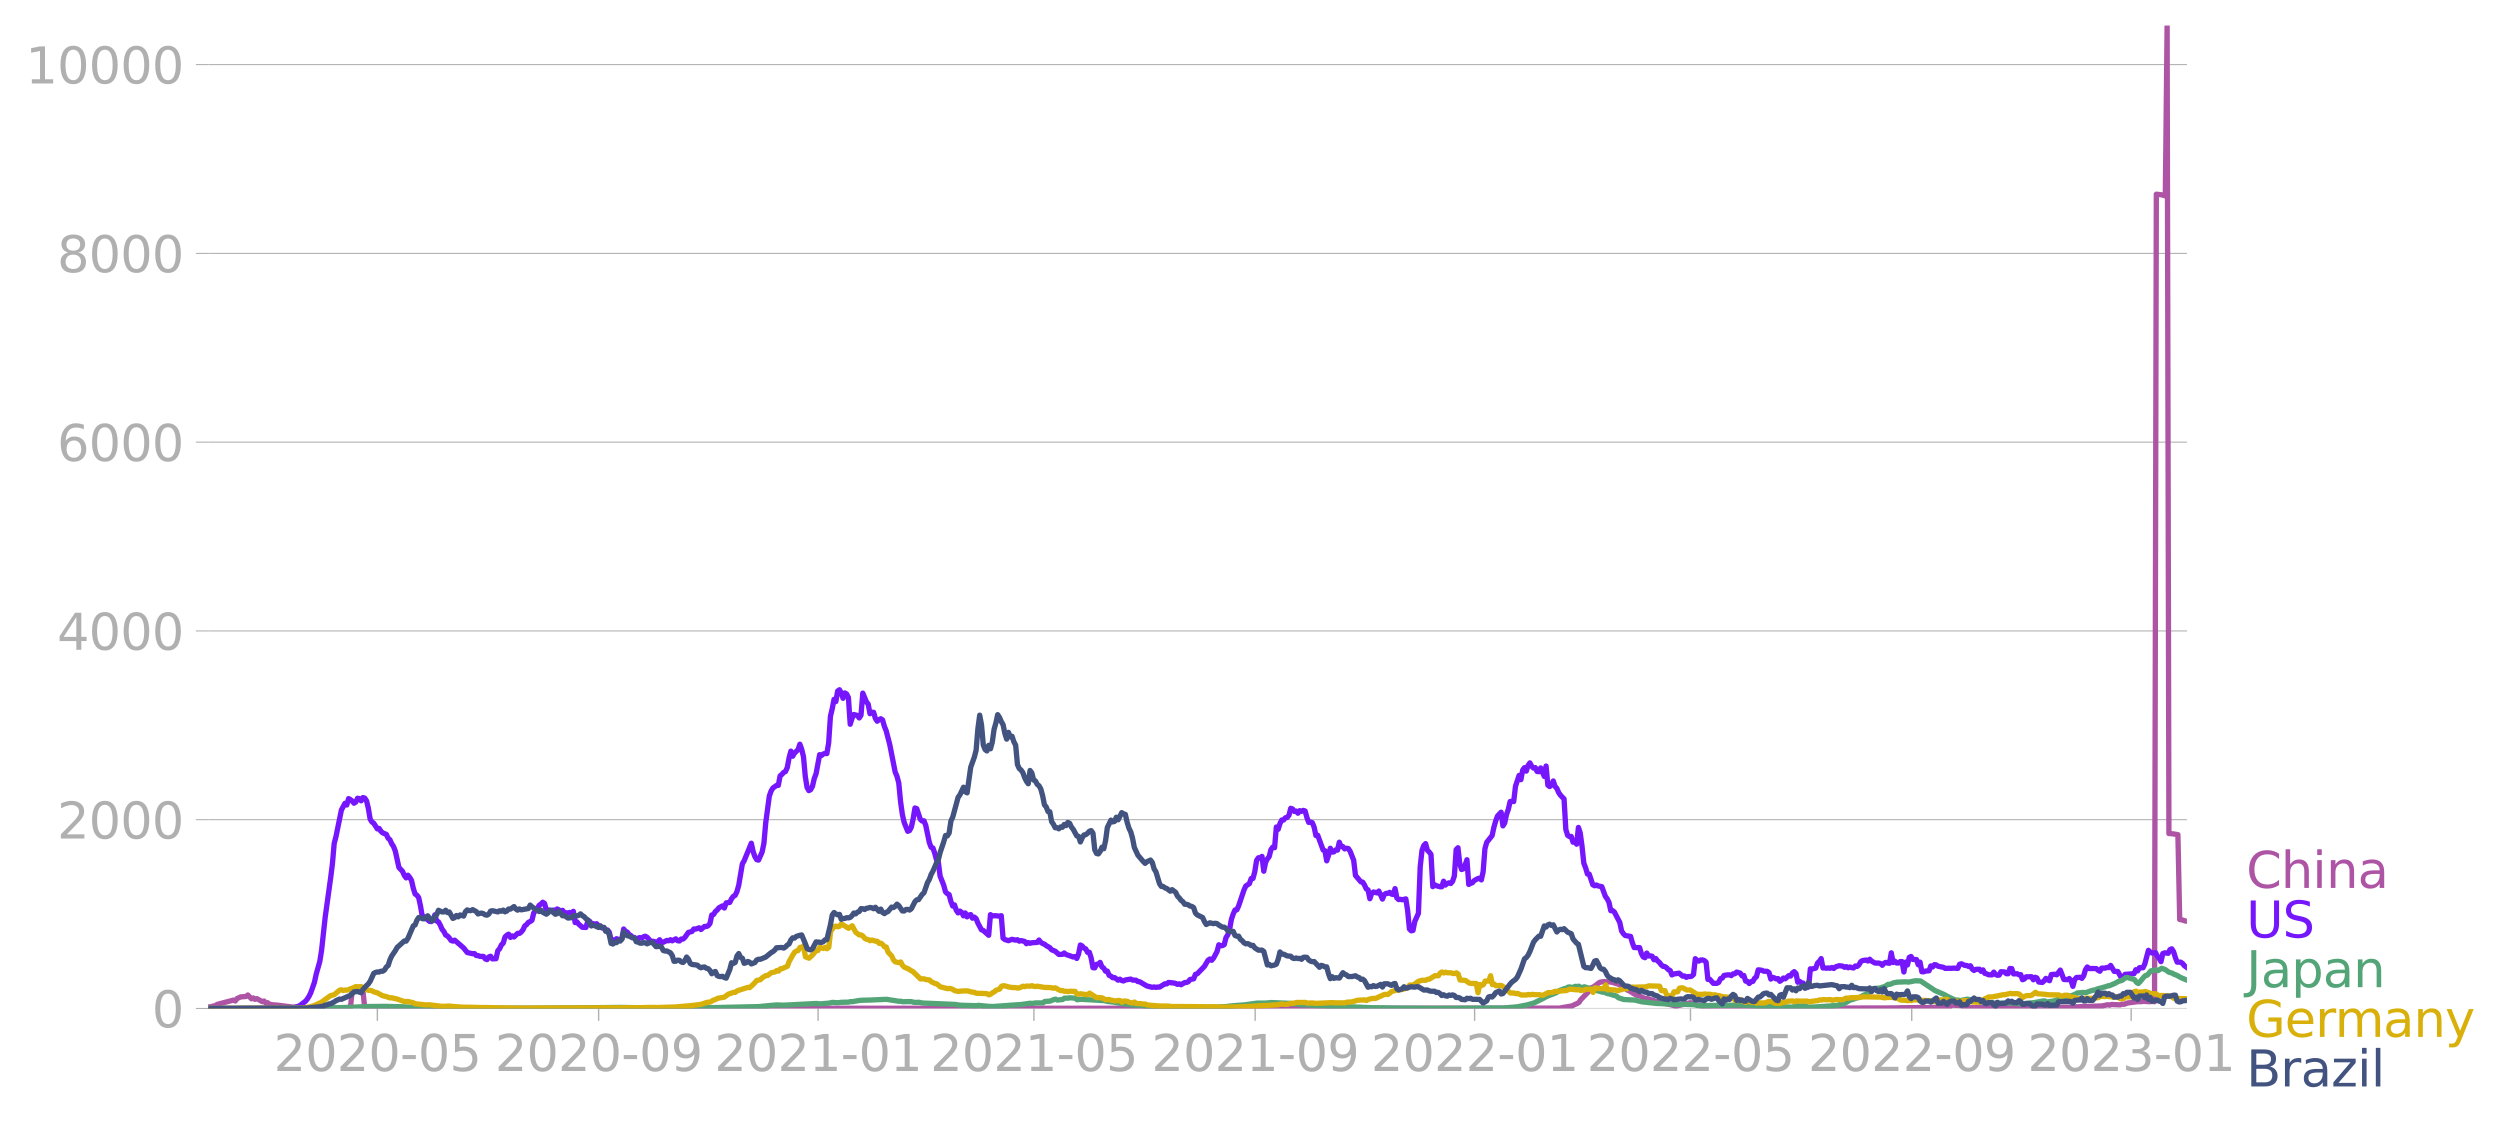 <svg xmlns="http://www.w3.org/2000/svg" xmlns:xlink="http://www.w3.org/1999/xlink" width="940.033" height="422.014" viewBox="0 0 705.025 316.511"><defs><style>*{stroke-linejoin:round;stroke-linecap:butt}</style></defs><g id="figure_1"><path id="patch_1" d="M0 316.51h705.025V0H0v316.51z" style="fill:none"/><g id="axes_1"><path id="patch_2" d="M58.737 284.4h558V7.2h-558v277.2z" style="fill:none"/><g id="matplotlib.axis_1"><g id="xtick_1"><g id="line2d_1"><defs><path id="m17969aa9a2" d="M0 0v3.5" style="stroke:#b0b0b0;stroke-width:.4"/></defs><use xlink:href="#m17969aa9a2" x="106.421" y="284.4" style="fill:#b0b0b0;stroke:#b0b0b0;stroke-width:.4"/></g><g id="text_1" style="fill:#b0b0b0" transform="matrix(.14 0 0 -.14 77.173 302.038)"><defs><path id="DejaVuSans-32" d="M1228 531h2203V0H469v531q359 372 979 998 621 627 780 809 303 340 423 576 121 236 121 464 0 372-261 606-261 235-680 235-297 0-627-103-329-103-704-313v638q381 153 712 231 332 78 607 78 725 0 1156-363 431-362 431-968 0-288-108-546-107-257-392-607-78-91-497-524-418-433-1181-1211z" transform="scale(.016)"/><path id="DejaVuSans-30" d="M2034 4250q-487 0-733-480-245-479-245-1442 0-959 245-1439 246-480 733-480 491 0 736 480 246 480 246 1439 0 963-246 1442-245 480-736 480zm0 500q785 0 1199-621 414-620 414-1801 0-1178-414-1799Q2819-91 2034-91q-784 0-1198 620-414 621-414 1799 0 1181 414 1801 414 621 1198 621z" transform="scale(.016)"/><path id="DejaVuSans-2d" d="M313 2009h1684v-512H313v512z" transform="scale(.016)"/><path id="DejaVuSans-35" d="M691 4666h2478v-532H1269V2991q137 47 274 70 138 23 276 23 781 0 1237-428 457-428 457-1159 0-753-469-1171Q2575-91 1722-91q-294 0-599 50Q819 9 494 109v635q281-153 581-228t634-75q541 0 856 284 316 284 316 772 0 487-316 771-315 285-856 285-253 0-505-56-251-56-513-175v2344z" transform="scale(.016)"/></defs><use xlink:href="#DejaVuSans-32"/><use xlink:href="#DejaVuSans-30" x="63.623"/><use xlink:href="#DejaVuSans-32" x="127.246"/><use xlink:href="#DejaVuSans-30" x="190.869"/><use xlink:href="#DejaVuSans-2d" x="254.492"/><use xlink:href="#DejaVuSans-30" x="290.576"/><use xlink:href="#DejaVuSans-35" x="354.199"/></g></g><g id="xtick_2"><use xlink:href="#m17969aa9a2" id="line2d_2" x="168.816" y="284.4" style="fill:#b0b0b0;stroke:#b0b0b0;stroke-width:.4"/><g id="text_2" style="fill:#b0b0b0" transform="matrix(.14 0 0 -.14 139.568 302.038)"><defs><path id="DejaVuSans-39" d="M703 97v575q238-113 481-172 244-59 479-59 625 0 954 420 330 420 377 1277-181-269-460-413-278-144-615-144-700 0-1108 423-408 424-408 1159 0 718 425 1152 425 435 1131 435 810 0 1236-621 427-620 427-1801 0-1103-524-1761Q2575-91 1691-91q-238 0-482 47Q966 3 703 97zm1256 1978q425 0 673 290 249 291 249 798 0 503-249 795-248 292-673 292t-673-292q-248-292-248-795 0-507 248-798 248-290 673-290z" transform="scale(.016)"/></defs><use xlink:href="#DejaVuSans-32"/><use xlink:href="#DejaVuSans-30" x="63.623"/><use xlink:href="#DejaVuSans-32" x="127.246"/><use xlink:href="#DejaVuSans-30" x="190.869"/><use xlink:href="#DejaVuSans-2d" x="254.492"/><use xlink:href="#DejaVuSans-30" x="290.576"/><use xlink:href="#DejaVuSans-39" x="354.199"/></g></g><g id="xtick_3"><use xlink:href="#m17969aa9a2" id="line2d_3" x="230.703" y="284.4" style="fill:#b0b0b0;stroke:#b0b0b0;stroke-width:.4"/><g id="text_3" style="fill:#b0b0b0" transform="matrix(.14 0 0 -.14 201.455 302.038)"><defs><path id="DejaVuSans-31" d="M794 531h1031v3560L703 3866v575l1116 225h631V531h1031V0H794v531z" transform="scale(.016)"/></defs><use xlink:href="#DejaVuSans-32"/><use xlink:href="#DejaVuSans-30" x="63.623"/><use xlink:href="#DejaVuSans-32" x="127.246"/><use xlink:href="#DejaVuSans-31" x="190.869"/><use xlink:href="#DejaVuSans-2d" x="254.492"/><use xlink:href="#DejaVuSans-30" x="290.576"/><use xlink:href="#DejaVuSans-31" x="354.199"/></g></g><g id="xtick_4"><use xlink:href="#m17969aa9a2" id="line2d_4" x="291.576" y="284.4" style="fill:#b0b0b0;stroke:#b0b0b0;stroke-width:.4"/><g id="text_4" style="fill:#b0b0b0" transform="matrix(.14 0 0 -.14 262.328 302.038)"><use xlink:href="#DejaVuSans-32"/><use xlink:href="#DejaVuSans-30" x="63.623"/><use xlink:href="#DejaVuSans-32" x="127.246"/><use xlink:href="#DejaVuSans-31" x="190.869"/><use xlink:href="#DejaVuSans-2d" x="254.492"/><use xlink:href="#DejaVuSans-30" x="290.576"/><use xlink:href="#DejaVuSans-35" x="354.199"/></g></g><g id="xtick_5"><use xlink:href="#m17969aa9a2" id="line2d_5" x="353.97" y="284.4" style="fill:#b0b0b0;stroke:#b0b0b0;stroke-width:.4"/><g id="text_5" style="fill:#b0b0b0" transform="matrix(.14 0 0 -.14 324.722 302.038)"><use xlink:href="#DejaVuSans-32"/><use xlink:href="#DejaVuSans-30" x="63.623"/><use xlink:href="#DejaVuSans-32" x="127.246"/><use xlink:href="#DejaVuSans-31" x="190.869"/><use xlink:href="#DejaVuSans-2d" x="254.492"/><use xlink:href="#DejaVuSans-30" x="290.576"/><use xlink:href="#DejaVuSans-39" x="354.199"/></g></g><g id="xtick_6"><use xlink:href="#m17969aa9a2" id="line2d_6" x="415.858" y="284.4" style="fill:#b0b0b0;stroke:#b0b0b0;stroke-width:.4"/><g id="text_6" style="fill:#b0b0b0" transform="matrix(.14 0 0 -.14 386.61 302.038)"><use xlink:href="#DejaVuSans-32"/><use xlink:href="#DejaVuSans-30" x="63.623"/><use xlink:href="#DejaVuSans-32" x="127.246"/><use xlink:href="#DejaVuSans-32" x="190.869"/><use xlink:href="#DejaVuSans-2d" x="254.492"/><use xlink:href="#DejaVuSans-30" x="290.576"/><use xlink:href="#DejaVuSans-31" x="354.199"/></g></g><g id="xtick_7"><use xlink:href="#m17969aa9a2" id="line2d_7" x="476.73" y="284.4" style="fill:#b0b0b0;stroke:#b0b0b0;stroke-width:.4"/><g id="text_7" style="fill:#b0b0b0" transform="matrix(.14 0 0 -.14 447.482 302.038)"><use xlink:href="#DejaVuSans-32"/><use xlink:href="#DejaVuSans-30" x="63.623"/><use xlink:href="#DejaVuSans-32" x="127.246"/><use xlink:href="#DejaVuSans-32" x="190.869"/><use xlink:href="#DejaVuSans-2d" x="254.492"/><use xlink:href="#DejaVuSans-30" x="290.576"/><use xlink:href="#DejaVuSans-35" x="354.199"/></g></g><g id="xtick_8"><use xlink:href="#m17969aa9a2" id="line2d_8" x="539.125" y="284.4" style="fill:#b0b0b0;stroke:#b0b0b0;stroke-width:.4"/><g id="text_8" style="fill:#b0b0b0" transform="matrix(.14 0 0 -.14 509.877 302.038)"><use xlink:href="#DejaVuSans-32"/><use xlink:href="#DejaVuSans-30" x="63.623"/><use xlink:href="#DejaVuSans-32" x="127.246"/><use xlink:href="#DejaVuSans-32" x="190.869"/><use xlink:href="#DejaVuSans-2d" x="254.492"/><use xlink:href="#DejaVuSans-30" x="290.576"/><use xlink:href="#DejaVuSans-39" x="354.199"/></g></g><g id="xtick_9"><use xlink:href="#m17969aa9a2" id="line2d_9" x="601.012" y="284.4" style="fill:#b0b0b0;stroke:#b0b0b0;stroke-width:.4"/><g id="text_9" style="fill:#b0b0b0" transform="matrix(.14 0 0 -.14 571.764 302.038)"><defs><path id="DejaVuSans-33" d="M2597 2516q453-97 707-404 255-306 255-756 0-690-475-1069Q2609-91 1734-91q-293 0-604 58T488 141v609q262-153 574-231 313-78 654-78 593 0 904 234t311 681q0 413-289 645-289 233-804 233h-544v519h569q465 0 712 186t247 536q0 359-255 551-254 193-729 193-260 0-557-57-297-56-653-174v562q360 100 674 150t592 50q719 0 1137-327 419-326 419-882 0-388-222-655t-631-370z" transform="scale(.016)"/></defs><use xlink:href="#DejaVuSans-32"/><use xlink:href="#DejaVuSans-30" x="63.623"/><use xlink:href="#DejaVuSans-32" x="127.246"/><use xlink:href="#DejaVuSans-33" x="190.869"/><use xlink:href="#DejaVuSans-2d" x="254.492"/><use xlink:href="#DejaVuSans-30" x="290.576"/><use xlink:href="#DejaVuSans-31" x="354.199"/></g></g></g><g id="matplotlib.axis_2"><g id="ytick_1"><path id="line2d_10" d="M58.737 284.4h558" clip-path="url(#p34d5b16970)" style="fill:none;stroke:#b0b0b0;stroke-width:.3;stroke-linecap:square"/><g id="line2d_11"><defs><path id="m441f6a84b5" d="M0 0h-3.5" style="stroke:#b0b0b0;stroke-width:.3"/></defs><use xlink:href="#m441f6a84b5" x="58.737" y="284.4" style="fill:#b0b0b0;stroke:#b0b0b0;stroke-width:.3"/></g><use xlink:href="#DejaVuSans-30" id="text_10" style="fill:#b0b0b0" transform="matrix(.14 0 0 -.14 42.83 289.719)"/></g><g id="ytick_2"><path id="line2d_12" d="M58.737 231.163h558" clip-path="url(#p34d5b16970)" style="fill:none;stroke:#b0b0b0;stroke-width:.3;stroke-linecap:square"/><use xlink:href="#m441f6a84b5" id="line2d_13" x="58.737" y="231.163" style="fill:#b0b0b0;stroke:#b0b0b0;stroke-width:.3"/><g id="text_11" style="fill:#b0b0b0" transform="matrix(.14 0 0 -.14 16.108 236.482)"><use xlink:href="#DejaVuSans-32"/><use xlink:href="#DejaVuSans-30" x="63.623"/><use xlink:href="#DejaVuSans-30" x="127.246"/><use xlink:href="#DejaVuSans-30" x="190.869"/></g></g><g id="ytick_3"><path id="line2d_14" d="M58.737 177.926h558" clip-path="url(#p34d5b16970)" style="fill:none;stroke:#b0b0b0;stroke-width:.3;stroke-linecap:square"/><use xlink:href="#m441f6a84b5" id="line2d_15" x="58.737" y="177.926" style="fill:#b0b0b0;stroke:#b0b0b0;stroke-width:.3"/><g id="text_12" style="fill:#b0b0b0" transform="matrix(.14 0 0 -.14 16.108 183.245)"><defs><path id="DejaVuSans-34" d="M2419 4116 825 1625h1594v2491zm-166 550h794V1625h666v-525h-666V0h-628v1100H313v609l1940 2957z" transform="scale(.016)"/></defs><use xlink:href="#DejaVuSans-34"/><use xlink:href="#DejaVuSans-30" x="63.623"/><use xlink:href="#DejaVuSans-30" x="127.246"/><use xlink:href="#DejaVuSans-30" x="190.869"/></g></g><g id="ytick_4"><path id="line2d_16" d="M58.737 124.69h558" clip-path="url(#p34d5b16970)" style="fill:none;stroke:#b0b0b0;stroke-width:.3;stroke-linecap:square"/><use xlink:href="#m441f6a84b5" id="line2d_17" x="58.737" y="124.69" style="fill:#b0b0b0;stroke:#b0b0b0;stroke-width:.3"/><g id="text_13" style="fill:#b0b0b0" transform="matrix(.14 0 0 -.14 16.108 130.009)"><defs><path id="DejaVuSans-36" d="M2113 2584q-425 0-674-291-248-290-248-796 0-503 248-796 249-292 674-292t673 292q248 293 248 796 0 506-248 796-248 291-673 291zm1253 1979v-575q-238 112-480 171-242 60-480 60-625 0-955-422-329-422-376-1275 184 272 462 417 279 145 613 145 703 0 1111-427 408-426 408-1160 0-719-425-1154Q2819-91 2113-91q-810 0-1238 620-428 621-428 1799 0 1106 525 1764t1409 658q238 0 480-47t505-140z" transform="scale(.016)"/></defs><use xlink:href="#DejaVuSans-36"/><use xlink:href="#DejaVuSans-30" x="63.623"/><use xlink:href="#DejaVuSans-30" x="127.246"/><use xlink:href="#DejaVuSans-30" x="190.869"/></g></g><g id="ytick_5"><path id="line2d_18" d="M58.737 71.453h558" clip-path="url(#p34d5b16970)" style="fill:none;stroke:#b0b0b0;stroke-width:.3;stroke-linecap:square"/><use xlink:href="#m441f6a84b5" id="line2d_19" x="58.737" y="71.453" style="fill:#b0b0b0;stroke:#b0b0b0;stroke-width:.3"/><g id="text_14" style="fill:#b0b0b0" transform="matrix(.14 0 0 -.14 16.108 76.772)"><defs><path id="DejaVuSans-38" d="M2034 2216q-450 0-708-241-257-241-257-662 0-422 257-663 258-241 708-241t709 242q260 243 260 662 0 421-258 662-257 241-711 241zm-631 268q-406 100-633 378-226 279-226 679 0 559 398 884 399 325 1092 325 697 0 1094-325t397-884q0-400-227-679-226-278-629-378 456-106 710-416 255-309 255-755 0-679-414-1042Q2806-91 2034-91q-771 0-1186 362-414 363-414 1042 0 446 256 755 257 310 713 416zm-231 997q0-362 226-565 227-203 636-203 407 0 636 203 230 203 230 565 0 363-230 566-229 203-636 203-409 0-636-203-226-203-226-566z" transform="scale(.016)"/></defs><use xlink:href="#DejaVuSans-38"/><use xlink:href="#DejaVuSans-30" x="63.623"/><use xlink:href="#DejaVuSans-30" x="127.246"/><use xlink:href="#DejaVuSans-30" x="190.869"/></g></g><g id="ytick_6"><path id="line2d_20" d="M58.737 18.216h558" clip-path="url(#p34d5b16970)" style="fill:none;stroke:#b0b0b0;stroke-width:.3;stroke-linecap:square"/><use xlink:href="#m441f6a84b5" id="line2d_21" x="58.737" y="18.216" style="fill:#b0b0b0;stroke:#b0b0b0;stroke-width:.3"/><g id="text_15" style="fill:#b0b0b0" transform="matrix(.14 0 0 -.14 7.2 23.535)"><use xlink:href="#DejaVuSans-31"/><use xlink:href="#DejaVuSans-30" x="63.623"/><use xlink:href="#DejaVuSans-30" x="127.246"/><use xlink:href="#DejaVuSans-30" x="190.869"/><use xlink:href="#DejaVuSans-30" x="254.492"/></g></g></g><path id="line2d_22" d="m58.737 283.902.508.057 1.522-.384.507-.335 4.565-1.201.508.254.507-.692 1.014-.464 1.522-.125.507-.41 1.015 1.072.507-.24.508.384.507-.198 1.522.848.507-.167.507.6.508-.125.507.411 1.014.202 1.015.045 4.565.57 5.073.217 7.61.054 2.028.034 1.522.019.507-4.92 3.044.041.507 4.92 336.83-.06 3.55-.62 1.522-.704.507-.277.508-.799 2.029-2.068.507-.575.507-.745.507-.171 1.015-.745.507-.407.508-.247 1.014-.137 2.03.14 2.028.601 1.522.898 1.015.783.507.205 1.014.624 1.015.586 1.015.243 1.014.544 1.522.304 1.522.51 1.014.289 1.015.235 1.522.316 2.536.639 1.522-.37 1.014-.235 1.522-.369 4.058 1.232 5.073.324 6.595.053 8.623.023 9.131-.03 3.551-.035 2.537-.023 9.13-.034 9.131-.02 1.522-.056 6.595-.053 7.101-.11.508-.567 2.029.076 1.014.026.508.597 15.218.016 4.058-.073 1.522.02 2.029.045.507.232h3.044l.507-.3 12.175-.434 1.522-.335.507.13.507-.187 1.015.038 1.521.065.508-.228.507.084 1.014-.384 3.044-.4.507.042 1.015-.11 1.522.11 1.014-.099.508.1.507-227.729 1.522.175 1.014.3.508-48.038.507 227.865 1.014.064 1.522.255.507 23.919.508.068 1.014.327.507.103h0" clip-path="url(#p34d5b16970)" style="fill:none;stroke:#ae54a5;stroke-width:1.5;stroke-linecap:square"/><path id="line2d_23" d="m58.737 284.4 21.813-.084 2.537-.201 1.014-.327.507-.236 1.522-1.179.508-.608.507-.784.507-1.038 1.015-2.893.507-2.32 1.014-3.601.508-3.18 1.014-9.304 1.522-10.952.507-4.015.508-5.807.507-1.958 1.522-7.472 1.014-1.898.507.475.508-1.794.507.262.507.418.508.609.507-.32.507-1.08.507.114.508.605.507-.909.507.152.507.776.508 2.103.507 3.038.507.825.508.346 1.014 1.597.507-.129.508.81.507.441 1.014.422.508 1.092.507.414.507 1.149.508.76.507 1.308 1.014 4.617 1.015 1.076.507 1.148.507.7.508-.746.507.613.507.855.508 2.229.507 1.597.507.342.507.688.508 2.365.507 2.94.507.068 1.522 1.308.507.057.508-.635.507-1.235.507 1.722.507.255.508.909.507 1.171.507.612.508 1.008.507.266.507.54.507.723.508.182.507-.262 2.536 2.198 1.015 1.281 1.522.35.507-.053.507.551h.507l.508.243 1.014.012.507.692.508.201.507-.752.507-.183.508.73 1.014-.05.507-2.262.508-.536.507-1.099.507-.475.507-1.742.508-.498.507-.297.507.91.508-.42.507.297 1.014-1.007.508.004.507-.384.507-.636.508-1.102.507-.365.507-.635.507-.225.508-.376.507-2.095 1.014-1.194.508-.932.507-.316.507-.536.507.33.508 1.952.507-.126.507.072.508.38.507-.391.507.068.507-.384.508.255.507.65.507-.52.508.657 1.014.08.507-.13.508.248.507-.57.507 3.16.507-.198.508.65 1.014.875 1.015.057.507-1.68.507-.104.508.715.507-.004.507.149.507-.118.508.593 1.014.586.507-.088.508.654.507.016.507.616.508 2.235.507-.102.507.44.507-.73 1.015.377.507-.384.507-2.726.508.639.507.224.507.703.508.27.507.506.507.053.507.643.508-.452.507-.18.507.164.507-.365.508-.175.507.278 1.015 1.103 1.014.099.507.342.508-.304.507-.521.507.718h.507l1.015-.52.507.09.508-.3.507.308 1.014-.547.508.51.507.08.507-.537.507.011.508-.445 1.014-1.44 1.015-.27.507-.697.507.03 1.015-.364.507.479 1.015-.875.507.03.507-.216.508-.647.507-2.38.507-.152.507-.833.508-.43.507-.62 1.014-.543.508.604.507-1.445 1.015-.125.507-1.038.507-.688.507-.27.508-1.065.507-1.795 1.014-6.012.508-.878 2.029-4.951.507 2.342.507 1.449.508.836.507.126 1.014-2.274.508-2.46.507-5.742 1.015-7.575.507-1.43.507-.848 1.015-.715.507-.023.507-2.684.507-.419.508-.566.507-.244.507-1.129.508-2.715.507-1.901.507 1.437.507-.878 1.015-.985.507-1.525.507 1.41.508 2.1.507 5.536.507 3.141.508.894.507-.281.507-.913.507-2.202.508-1.354 1.014-5.392.507.251.508-.445.507-.136.507.03.508-2.962.507-7.56.507-2.14.507-2.628.508.623.507-2.947.507-.384.508.84.507 1.56.507-1.506.507.293.508 1.022.507 7.51.507-1.646.507-1.099 1.015.27.507.704.507-.765.508-6.228 1.014 2.437.508.67.507 2.684.507-.4.507.012.508 1.734.507.776.507-.43.508-.258.507.346.507 1.79.507 1.256 1.015 3.897 1.522 7.727.507 1.179.507 1.913.507 5.24.508 3.627.507 2.263 1.015 2.502.507-.224.507-.97.507-2.316.508-3.065.507.19 1.014 3.016.508.464.507-.065.507 1.278 1.015 4.867.507 1.346.507.18.508 1.47.507 1.89.507.62.507 3.951 1.015 2.552.507 1.897.508.491.507.274.507 1.935.507 1.3.508-.33.507 1.517.507.742.507-.514.508.37.507.958.507-.795.508 1.091.507-.494.507-.133.507 1.007.508-.311.507.41.507 1.274 1.015 1.901.507.183 1.522 1.365.507-5.818.507.342 1.015-.038 1.014.118.508-.13.507 6.329.507.395 1.015.32 1.014-.38 1.015.235.507-.126.507.4.508-.152 1.014.228.508.646.507-.323.507.213.507-.152 1.015-.065.507-.03.508-.67.507.64.507.334.507.179.508.414 1.014.567.507.616 1.015.391 1.014.913 1.015-.019.507-.38.508.426 1.014.327 1.015.376.507-.133.507.536.507-1.258.508-2.53.507.27.507.61.508.22.507.97.507-.016.507 1.597.508 2.742.507.05.507-.982.507-.08.508-.475.507 1.274.507.342.508.864.507-.035.507 1.206.507.217.508.46.507-.057 1.014.741.508-.278.507.377.507.122.508-.282 1.521-.247.508.27 1.014.05.507.384.508.049 1.522.901.507.29 1.522.38.507-.107.507.122.507-.1.508.027 1.522-.927.507.011.507-.4 1.522.16.507.126.508.255.507-.152.507.262 1.015-.62.507-.03.507-.194.507-.643 1.015-.182.507-1.267.507-.156 2.03-2.095 1.014-1.722.507-.354.508.361.507-.566 1.014-1.879.508-1.92.507.262.507-.034.508-.278.507-1.996.507-.791.507-1.506.508-2.848.507-1.49.507-1.141.507-.03.508-1.096 1.522-4.521.507-1.114 1.014-.666.508-1.441.507-.03.507-1.894.507-3.187.508-.73.507-.027.507-.368.508 4.167.507-2.464.507-.992.507-.658.508-1.974.507-.7.507.156.507-5.829.508.65.507-1.631.507-.981.508-.008.507-.627.507-.103.507-.59.508-1.977.507.187.507.68.507-.09.508.596.507-.715.507.198.508-.274.507.179.507 1.856.507 1.353.508-.09.507.185.507 1.229.507 2.38.508-.076 1.522 4.16.507.198.507 2.848.507-1.525.508-2.008.507 1.069.507-.065.507-.543.508.053.507-2.221.507 1.236.508-.015.507.654.507-.183.507.08.508.757 1.014 2.544.507 4.297 1.522 1.795.508.083.507.799.507 1.11.507.278.508 2.49.507-1.486.507-.407 1.015.266.507-.525 1.015 2.255.507-1.247.507-.35.507.004.508-.293.507.483.507.122.508-1.655.507 2.601.507.476.507-.072.508.133 1.014-.248.507 3.233.508 5.24.507.52.507-.106.507-2.548 1.015-2.255.507-13.134.508-4.643.507-1.376.507-.514.507 1.871.508.49.507.685.507 9.077.507-.544.508.29 1.014.285.508.003.507-1.563.507 1.084.507-.422.508-.21.507.195.507-.605.507-1.525.508-7.426.507-.521.507 4.468.508 1.662.507-.19.507-1.126.507-1.437.508 6.958.507-.311.507-.16.507-.605 1.015-.559.507-.133.508.487.507-2.308.507-6.499.507-1.791 1.522-1.901.507-2.365.508-1.78.507-1.365 1.015-1.069.507 3.84.507-.813.507-2.407.508-1.407.507-2.22.507-.092.507.088.508-4.324 1.014-3.042.508 1.19.507-2.7.507-.68.507.965.508-1.59.507-.722.507.943.508.514.507-.126.507 1.08.507.069.508-1.061 1.014 2.388.507-2.917.508 5.396.507.388.507-.434.507-1.14.508 1.517.507.57.507 1.164.508.76 1.014 1.042.507 8.64.508 1.624.507.353.507-.034.507 1.628.508-.29.507.849.507-4.72.508 1.552.507 3.78.507 4.75.507 1.319.508 1.722.507.042 1.014 3 .508.278.507-.213.507.278 1.015.19 1.014 2.764.508.673.507 1.02.507 2.32.507-.02.508.407 1.522 2.936.507 2.384.507.776.507.51 1.522.27.507 1.794.508 1.335 1.014.023.508.003.507 1.654.507.951.507.232.508-1.297.507.814.507-.038.507.114.508.985.507-.342.507.65.508.434.507.669.507.437.507.072.508.331.507.555.507.221.508 1.251.507-.266 1.522-.224 1.014.848.507-.058.508.396.507-.243.507.034.507-.122.508-.498.507-4.434.507.487.508.182.507-.3.507-.027.507.171.508.46.507 4.864.507-.05 1.015 1.15h1.014l.508-.26.507-1.049.507-.167.507-.753 1.015-.149.507-.003.507.213.508-.487.507-.038.507-.475 1.015.296.507.768.507-.087.508 1.566.507.1.507.577.507-.52.508-.065.507-.898.507-.433.508-1.936 1.014.126.507.255 1.015.041.507.37.507 1.817.508-.487.507.16.507.281.508-.091.507.757.507-.35.507-.555.508.213 1.014-.902.507.122.508-.855.507-.385.507.518.508 2.46.507-.24.507.422.507.054.508.829.507.437.507-.167.507-5.111.508.05 1.014-.26.508-1.437.507-.448.507-.784.507 2.643.508-.034.507.103.507-.084.508.087.507-.213.507.27.507-.444 1.015-.335 1.014.13.508.319.507-.183.507.316.508-.213.507.194.507.072.507-.548.508.126.507-.445.507-.894.507-.315 1.015-.152.507.273.507-.498.508.521 1.014.56 1.015.003.507.122.507.49.508-.585.507-.225.507.194.508.046.507-2.932.507 2.73.507-.38.508.521.507-.008.507-.403.507.012.508 2.924.507-2.78.507.799.507-2.134.508-.25.507.832 1.015.03.507 1.468.507-.737.507 2.707.508.02.507-.21 1.014-.08.508-1.372.507.292.507-.65.508.065.507.38 1.522.312.507.3 1.014-.045.508.034 1.014-.069 1.015.08.507-1.16.507-.136 1.015.475h.507l.507.281.508-.201.507.931.507.388.508-.308 1.014-.038.507.593.508-.399.507.974.507.125.508.262 1.014.038.507-.768.508.658.507.228.507-.053.507-.95 1.015.068.507.487.508.007.507-1.483.507.046.507 1.48 1.015-.039.507.293.507-.038.508 1.433.507-.194.507-.62 1.522-.03.507.852.508-.7.507.198.507 1.137 1.015.126.507-.457.507-.688.508.407.507.243.507-1.726 1.015-.095.507.163 1.014-1.33 1.015 2.642 1.014.065.508-.331.507.586.507 1.62.508-1.894.507-.601 1.014-.053.508.289.507-.734.507-1.689.507-.78.508.434 2.029.016.507.464.507.277.508-.863 1.014-.008.508-.201.507.042.507-.605 1.015 1.685 1.014.034 1.015 1.84.507.21.507-1.244 2.537-.19.507-1.118.507.334.507-.9h1.015l.507-1.046 1.015-3.856.507.456.507.285 1.015-.06.507.996.507.562.508.947.507-2.27.507-.213 1.015.122.507-1.027.507-.22.508.802.507 1.665.507 1.274 1.015.027.507.357.507.624.507.365h0" clip-path="url(#p34d5b16970)" style="fill:none;stroke:#7516fd;stroke-width:1.5;stroke-linecap:square"/><path id="line2d_24" d="m58.737 284.4 33.48-.106 7.61-.267 3.55-.17 3.044-.027 2.03-.027 5.072.118 2.536.13 3.551.151 1.522.008 8.116.148 5.073-.076 1.015.069 15.218.007 24.349-.255 7.609.118 4.565.023 3.551.038 9.639-.11 13.696-.297 3.044-.304 2.029-.167 2.029.072 9.13-.48 1.015.119 1.522-.13 1.015-.08 1.014-.216 1.522.102 1.015-.129 2.029-.042.507-.152.507.02 2.03-.35 1.014-.061 2.029-.05 4.565-.205 3.551.555.507-.027.508.16 1.522-.053 1.014.019.507.179 1.015.045.507-.053 1.015.217 9.13.391 1.522.225 4.566.144.507-.106 3.044.289 1.014.045 3.551-.243 1.522-.122 3.044-.201 1.014-.152 1.522-.21.507.065 1.015-.148 1.014-.004 1.015.015.507-.414 1.522-.11 1.015-.415.507-.137.507.255 1.522-.156.507-.392 1.015.02.507-.118 1.522.125.507.426 1.015-.126 1.522.084 5.072.297 1.015.24 1.522.159 1.522.274 2.536.388 1.522.163 2.029.076 3.043.323 5.58.244 2.537-.053 1.522.098 9.13-.09 1.522-.096 1.015-.06 1.014-.145 2.03-.171 2.029-.149 3.55-.49 2.03-.004 1.014-.06 1.015-.104 5.58.24 3.043.373 1.522.038 3.551.224 1.015-.015 13.189.585 8.116.137 10.653.05 18.769-.088 4.058-.35 1.015-.216 1.521-.29 2.03-.566 2.536-1.236 1.014-.585 2.537-.981.507-.259.507-.407 1.522-.59.507-.09.508-.328.507-.06.507.247 1.015-.403.507.057.507-.095.508.32.507.04.507-.197 2.536.742.508.083.507.267 1.015.258.507.16.507.015 1.015.422.507.065 1.014.342.508.091.507.22.507.446 1.522.483 3.044.152 2.029.494 4.058.453 2.03.09 4.057.263 2.03-.087 2.536.099 1.014.232 1.522.011 10.653-.144 10.145.422 1.522.072 3.044.095.507-.346 3.044-.011.507.334 2.029-.019 6.087-.414.508-.08.507-.21 1.014-.14 1.522-.87.508-.267.507-.099 1.014-.392 1.015-.258.507-.179.507-.35 1.522-.673.507-.513.508-.312.507-.171.507.015.508-.395.507-.004 1.014-.312.508-.148 1.014-.628.508.008 1.014-.434 1.015-.182 2.536-.103.507.091 1.015-.167 1.014-.213 1.522.065 4.058 2.707 2.537 1.084 1.014.574 2.03.959 1.014.095.507.114 2.03-.411 1.521.316 1.522.365 5.073.475 1.014-.027 3.551-.03 2.03.19 1.521-.057 2.536-.24 2.537-.471.507-.023.507.304 2.03-.27.507-.209.507-.034.507-.586.507-.186 1.015.008.507-.24 1.522-.285 1.015-.388.507-.33 1.522-.15 1.014.02 1.015-.388 1.014-.308.508-.038.507-.255 2.536-.692.508-.201.507-.065 1.522-.646 1.014-.567 1.015-.293 1.014-.76.507-.042 2.03.62.507.749.507.327.507-.495 1.015-1.258.507-.487.507-.114 1.015-1.21 1.522-.273.507.198 1.015-.654 1.014.353 1.015.738 1.014.308.508.308.507.156 1.522.825 1.521.639h0" clip-path="url(#p34d5b16970)" style="fill:none;stroke:#53a577;stroke-width:1.5;stroke-linecap:square"/><path id="line2d_25" d="m58.737 284.4 26.379-.099 2.029-.289 1.522-.456 2.029-.94 1.014-.779 1.522-1.06 1.015-.27 1.521-1.263.508-.114.507.209.507-.13.507.012.508-.118.507-.262.507-.126 1.015-.48.507.062 1.015-.076 1.014.654 1.015.407h.507l.507.118.508.3 1.014.289 1.015.574.507.255 1.014.232 1.015.365.507-.034 1.015.262.507.088 1.015.372 1.014.35 1.015-.023 1.014.236.508.122.507.281 3.044.327 1.014-.034 3.551.441 2.029-.08 1.015.107 2.536.186 3.55.065 1.523.049 2.536.015 1.522.046 6.087.103 3.044.019 3.043-.038 28.915-.092 3.044-.083 2.029.026 5.072-.163 2.03-.179 2.536-.22 2.536-.335 1.015-.331.507-.205 1.015-.095 1.014-.59.507-.11.508-.339 2.029-.372 1.014-.787 1.522-.548.507.004.508-.43 3.043-.977.508.068 1.014-.924 1.015-1.106 1.014-.21.507-.528 1.015-.635.507-.023 1.015-.764 1.014-.217.508-.392.507.149.507-.632.507-.049 1.522-.7.508-1.376 1.014-1.799.507-.783.508-.335.507-.144.507-.879.507-.038.508-.395.507 3.091 1.015.392 1.014-.924 1.015-1.251h.507l.507-.901 1.015.342.507-.35.507.418.508-.403.507-4.517 1.014-1.32.508-.156.507.202.507-.156.508-.662 2.029 1.244 1.014-.708 1.015 1.845 1.014.749.507-.012.508.328.507.63.507.275.508.076.507.323.507-.19 1.015.32.507.026.507.59.508-.062.507.4.507.638.507.065.508 1.445 1.014 1.072.507 1.137.508.525 1.014.21.507-.18.508.963.507.502 1.015.414 1.521.913 2.03 1.985 1.014-.038.507.216 1.015.114.507.495 1.015.494.507.099 1.014.84 2.03.521.507-.05.507.066.507.193.508.358 1.014.22 1.015-.121 1.522-.046 1.521.388.508.027.507.266 2.029.053 1.015.057.507.342.507-.186.507-.4.508-.243.507-.479 1.014-.323.508-.776.507-.167.507.05 1.015.288 1.014.168 1.015.03.507.13.507-.069 1.015-.456.507.121.508-.178 1.014.053.507-.156.508.205.507.038.507-.09 2.03.349 1.521.027 1.015.186.507-.107 1.014.59.508.213.507-.038.507.235.508-.06.507.156.507-.137 1.522.064.507.715.507.053.508-.121 1.014.156 1.015.125.507-.456 2.03 1.297.506-.069 1.015.103 1.015.547 1.014-.087.507.213.508.045.507.18 1.014-.157.508.042.507.49.507-.368 1.015.06.507.328 1.015.156.507-.26.507.408 1.522.064.507.115.508-.027.507.259 2.536.22 1.015.076 2.536.02.507.117 8.624.053 1.015.057 3.043-.023 2.03.096 5.072-.092 1.015-.06 2.029-.08.507-.069 1.014.015.508-.118 2.536-.076 1.522-.102 1.522-.08 1.014-.251.508.133h1.014l.507-.186 1.522-.183.507-.171 2.537-.008.507.183 1.522-.03 1.014.11 4.566-.21 1.014.08 2.537-.003.507-.194 1.522-.091 1.522-.46 2.029-.096.507.18.507-.305 1.015-.274h1.014l2.537-1.152h1.014l1.015-.799 1.014-.33 2.03-.263 1.014-.323.507-.331.508-.593h1.014l1.522-1.084 1.015-.266h1.014l.507-.278.508-.042 1.522-.958h1.014l.507-.78.508-.28.507.28.507-.216.507.179h1.015l.507.17.507.043.508-.217.507.369.507 1.661 1.522.11 1.015.708.507.16h1.522l.507 2.6.507-2.3.508.259.507-.228.507-1.004h1.015l.507-1.51.507 2.49.507-.144.508.483 1.014-.083h.508l.507.323 1.522 1.353.507.442h1.014l.508.194.507-.08 1.015.452h1.521l.508-.156.507.1.507-.115 1.015.091h1.014l1.015.194 1.522-.783h1.014l1.015-.388.507.095 1.522-.232 1.014-.026 1.015-.438 2.029.213.507-.099.508.27 1.014-.099.507-.247 1.522.004.507.894.508-1.282.507.03.507.16 1.522.046.507-1.076.508 1.403.507-.072 1.014.087h.508l1.014.206.508-.229.507-.083.507-.236h1.015l1.014-.407.507-.072.508.08 1.014-.061 2.03-.042 1.014-.3 3.044.087.507 1.27h1.014l.508 1.361 1.014.115.508-.054.507-1.099h1.014l.508-1.004.507-.121.507.019 1.015.582h1.014l1.522.992.507.24h1.522l.507-.114 1.015.121.507-.053.507.19h1.015l.507.183.508.011 1.014.339 2.03.16.506.212.508.061.507.627.507.05.508-.316h.507l.507.464.507.088.508.254.507-.498.507.179.507.316h1.015l.507.232.508-.206.507.156 1.014-.057h.508l.507-.296.507-.122 1.015.19.507.33 1.522.077.507-.285.507.03.508-.095.507-.27 1.522-.099.507.263.507-.27 1.522.08 1.522-.042.507.201 2.03-.274.507-.023.507-.24.507.07.507-.141 1.015.06 1.014-.083.508.24 1.014-.244 2.03.076.507-.323.507-.171.507.076.508-.152 2.536-.08 1.014-.179 5.073.084 1.015.194 1.014-.126 2.03.038 1.014.43.507.3 1.522.076.507.103.507-.13.508.1.507-.22 2.03.003.506.232.508-.103 1.014.11h.507l1.015.18.507.041.508-.43 2.029-.015.507-.213.507.072.508.472 1.014.091 2.536-.038.508-.179h1.014l.507.343 3.044.121.507-.49 2.03-1.015h1.014l3.044-.624h.507l1.522-.388.507.103 1.522-.023.507.14 1.015.932.507-.323.507-.186h1.015l.507-.152 1.015-.788.507.404 1.014.064 1.015.084 1.014.133 1.522.042 1.522.007.507.32.508-.004.507-.213h1.014l.508.365.507.14 1.015.062.507.41 2.029-.03.507-.148 1.015.098 1.522-.098 1.014-.141.507-.4 1.015.092h.507l.508-.122.507.19.507-.053.507.198.508-.167h1.014l.507.558 1.015.004.507-.65.507.164h1.015l.507-.947.508-.57.507-.119.507.331 1.015-.099h.507l.507-.144 1.015.35.507.235 1.015.077h.507l1.014.676.508-.216 2.029.144 1.014.304.508.38 1.014.039 2.536.045h0" clip-path="url(#p34d5b16970)" style="fill:none;stroke:#d8b009;stroke-width:1.5;stroke-linecap:square"/><path id="line2d_26" d="m58.737 284.4 27.393-.095 4.058-.38 1.015-.213.507-.251.508-.076.507-.255.507-.06 1.015-.514.507-.358 1.014-.452.508.072 2.536-1.122 1.015-.973 1.014-.11 1.015.338.507-.901 1.014-1.126.508-.46.507-.73 1.015-2.247.507-.259.507-.126.507.016.508-.232.507.004.507-.346.507-.837.508-.415.507-1.6.507-1.103 1.015-1.487.507-.901 2.03-1.837.506.042.508-.78 1.522-3.532.507-.259.507-1.316.507-.768.508.03.507.29.507.057 1.015-.863 1.014 1.403.508-.054.507-1.182.507-.506.507-1.217 1.015.472.507-.02.508-.463.507.654.507-.167 1.015 1.806.507-.213.507-.6.507.376.508-.529 1.014.312.507-1.251.508-.476.507.194.507.008.508-.281 1.014.532.507.68.508-.186.507-.042.507.153.507.338.508.068.507-.3.507-.837.508-.11 1.521.342.508-.33.507.14.507-.323.507.487.508-.225.507-.57.507.023 1.015-.7.507.666.507.334.508-.346.507.255 2.029-.361.507-.97.508.483 2.029 1.33.507-.387.507.6 1.015.533.507-.38.507-.635.508-.091.507.692.507.433.507-.17.508-.712 1.014 1.316.508-.061 1.014.692 1.015-.095.507-.6 1.014.098.508-.167.507-.4.507.502.507.278.508.567.507.319 1.015 1.726.507-.262 1.522.696.507-.476.507.45h.507l.508 1.113.507-.216.507 1.243.508 2.377.507.178.507-.406.507.003.508-.62.507.202.507-.525.507-2.118.508.742.507.399.507.076 1.015.532.507-.03.507 1.095.508.114.507.282.507.022.507-.155.508.045.507.285 1.015-.433.507.084 1.014 1.148 1.015-.08.507.183.507.977.508.144h.507l1.015.51.507.757.507 1.642.507-.026.508-.3.507.041.507.453.507.163.508-.502.507-1.026.507.612.508 1.175.507.304 1.014.114.508.091.507.464.507.255.508-.175.507-.038.507.361.507.114.508.521.507.905.507-.433.507-.198.508 1.149.507.243.507.05.507-.08.508.342.507.167 1.015-2.415.507-1.924.507.19.507-.27.508-1.825.507-.684.507 1.076.508.24.507 1.433.507-.144.507-.373.508.194.507.498 1.014-.403.508-.711.507-.21.507.016 1.522-.628 1.522-1.25.507-.282.507-.43.508-.661 1.522-.08.507.17.507-.334.507-.517.508-.335.507-1.11.507-.593.507.068.508-.471 1.014-.316.507-.091 1.015 2.418.507 1.38.508.313.507.087.507-.312 1.015-1.932 1.522.16.507-.224.507-.521.507-.053 1.015-4.237.507-2.722.507-.68.508.402.507.24.507-.126.508 1.384.507-.205.507-.019.507-.232.508.057.507-.133.507-.498.507-.734.508.243.507-.498.507-.167.507-.814.508.02.507.224.507-.347.508-.06.507-.18.507.104.507.254.508-.403 1.014 1.137.508-.623.507.97.507.3.507-.373.508-.205 1.014-1.248.507.118.508-.334.507-.624.507.418 1.015 1.502.507.012.507-.422.508-.023.507.179.507-.38 1.015-1.993.507-.517.507-.046 1.015-1.475.507-.445 1.015-2.906.507-.886.507-1.41.507-.905 1.015-2.354.507-.875.507-2.027 1.015-3.023.507-1.772.508.107.507-.806.507-3.419.507-1.065 1.522-5.609.507-.673 1.015-2.152.507 1.308.508.266 1.014-7.206 1.015-2.833.507-1.931.507-6.115.507-3.806.508 2.696.507 5.704.507 1.293.508.384.507-1.57.507.965.507-1.875.508-3.616.507-1.783.507-2.339.507.764.508 1.183.507.86.507 2.498.508 1.578.507-1.898.507 1.274.507-.171.508 1.56.507.942.507 5.476.507 1.122.508.422.507.715.507 1.43.508 1.011.507.703.507-3.73.507.688.508 2 .507.26.507.969.508.388.507.916.507 1.886.507 2.567.508.6.507 1.309.507.053.507 2.791.508.723.507.985.507-.004.507.308.508-.529.507.1.507-.784.508.308.507-.89.507.232.507 1.046.508.654 1.014 1.863.507.14.508 1.56.507-1.141.507-.818.508-.09.507-.396.507-.57.507-.172.508.711.507 4.697.507 1.03.507.126.508-.696.507-1.194.507.44.508-2.247.507-3.749 1.014-2.069.508.49.507-.14.507-1.179.507.727 1.015-2.016.507.339.508.148.507 2.213.507 1.662.507 1.05.508 1.779.507 2.616 1.014 2.194 1.522 1.795.508.502.507-.452 1.014-.476.508.681.507 1.821.507.78 1.015 3.354.507.783.507.027.508.38.507.186 1.014.765.508-.43 1.014.753.508 1.065.507.517.507.677.507.372.508.723.507.008.507.163.507.342.508.103.507.342.507 1.544.507.502 1.522.75.508 1.144.507.817 1.014-.471 1.015.235.507-.117.507.102.508.419 1.014.585h.508l.507.358.507.661.507.21 1.015-.035.507 1.145.507.213.508-.012.507.894.507.392.508.578.507.289.507-.069.507.21.508.376.507-.084.507.723 1.015.635 1.014-.008.508.373 1.014 3.81.507-.16.508.396 1.014-.225.507-.243.508-1.335.507-2.099.507.612.508-.007 1.014.51 1.015.09.507.518.507.13.507-.16.508.174.507-.068.507.27.508-.548.507-.06.507.08.507.722.508.327.507.152.507-.038 1.522 1.612.507-.532.508.144.507.286.507-.012.507 1.936.508 1.384.507-.548.507.468.507-.186 1.015.106 1.015-1.51.507.404.507.228.507.437 1.015.015 1.014-.228.508.354.507.148.507.51.508-.054.507.396 1.014 1.886.508-.232.507.099.507-.331.507.24.508-.065 1.014-.513.508.737.507-.909 1.014.004 1.015.437.507-.41.508-.122.507 1.457.507.38 1.015-.331.507-.578.507.403.507-.06.508-.256.507-.076 1.014.092.508-.118.507.011 1.522.928 1.014-.019.508.247.507.107 1.014.007.508.354.507-.042.507.33.508.564.507-.22.507.292.507.114.508-.323.507.102.507-.144.507.16.508.578.507-.012.507.133.508.407 1.014.103.507-.418.508.11.507-.107.507.297 2.03.011 1.014 1.03 1.014-.626.508-1.065.507-.164.507.152.507-.51.508-.718 1.014-.456.508.836.507-.137 2.029-2.661.507-.556 1.015-.76.507-.639 1.015-2.236 1.014-2.909.507-.384.508-.658.507-1.042 1.014-2.6.508-.7 1.014-1.023.508.026 1.014-2.901.507.316.508-.628.507-.186.507.35.507-.175 1.015 2.015.507-.544.508-.209.507.091.507-.266 1.015.989 1.014.426.507 1.487 1.015 1.182.507.331 1.522 6.225.507.361.508-.023 1.014.229.507-.913.508-1.145.507-.163.507.893.508 1.153.507.369.507.045.507.628.508 1.064.507.575.507.22.507.38.508.073.507.372.507-.338.508.274 1.014 1.133.507.38.508-.027.507.122.507.49.507.077.508.232.507.045 1.015.605.507-.35 1.014.502.508.019.507.357 1.014.035.508.369 1.014.311.508.415 1.521.46.508-.004.507.152.507-.38 1.015.407 2.029-.243.507.08.507-.084.508-.51.507-.13.507.077.507-.05.508.198.507.677 1.015-.125.507.197.507.012.507.13.508-.404.507-.236.507.05.507.216 1.015-.342.507-.053.508.753 1.014.95.507-1.399.508.358.507-.335.507.11.507-.905.508-.502.507.308.507 1.396.508-.282.507.274.507-.099.507.297.508.027.507-.799 1.014.646.508.236.507-.026 1.015-1.221.507-.053 1.014-.924.508-.137h.507l.507.506.507-.153 1.522 1.624.508.137.507-1.513.507-.21.507.757 1.015-2.658h1.014l.508.628.507-.331.507.532.508-.772.507.19.507-.6.507-.202.508.688.507-.304.507-1.373.507 1.084.508.068.507-.216 1.015-.11.507.197 3.043-.33.508-.035 1.522.354.507.78.507-.544 1.015-.035.507.137.507.015.508.137.507-.658.507.647.507-.084 1.015.384 2.536.076.507-.266.508 1.008.507-.814.507-.095.508.688.507.217.507-.51.507.605.508-.94.507 1.024.507.4h1.015l.507.429.507.783.508-1.065.507.187 1.014-.084h.508l.507-.13.507-.87.507 1.57.508.597.507-.505h1.015l.507.235.507.871.507.434h.508l.507-.346h1.014l.508.296 1.522-1.16.507 1.476h1.014l.508-.517 1.014.833.508-.635.507-.278h1.014l.508.517.507.015.507-.35.507.947.508-.137h1.014l.507-.95h.508l1.014-.924.508.414h1.014l.507.624.508-.327.507.768.507.103.508-.286h1.014l.507.65.508.328.507-1.061.507.403 1.015-.11h.507l.507-.18.508-.516.507.312.507-.21.507.396h1.015l.507-.563.507.281.508.75.507.026.507-.247h1.015l.507.502.507.236h.508l.507-.624 1.014.06h.508l.507.24h.507l.508-.41.507.536 1.014-.087h1.015l.507-.944 3.044-.136.507.095.507.445.508-.799 1.014-.11h.507l.508-.59.507.848h.507l.507-.639.508.491h1.014l1.015-1.316.507-1.03.507.931.508-.6h1.014l.508.407.507-.29.507.343.507.045.508.601h1.014l.507-.327.508.034.507-.692.507.073.507-.453h1.015l1.015 1.593.507-.254.507.654.507-.947h1.015l.507.487.507-.784.508 1.244.507-.563.507 1.091 1.522-.353.507.35.508.045.507.563.507-1.871.508-.16 1.014-.004 1.015-.281h.507l.507 1.65.507.251.508-.053.507-.25 1.014-.111h0" clip-path="url(#p34d5b16970)" style="fill:none;stroke:#42537f;stroke-width:1.5;stroke-linecap:square"/><g id="text_16" style="fill:#ae54a5" transform="matrix(.14 0 0 -.14 633.477 250.4)"><defs><path id="DejaVuSans-43" d="M4122 4306v-665q-319 297-680 443-361 147-767 147-800 0-1225-489t-425-1414q0-922 425-1411t1225-489q406 0 767 147t680 444V359q-331-225-702-338-370-112-782-112-1060 0-1670 648-609 649-609 1771 0 1125 609 1773 610 649 1670 649 418 0 788-111 371-111 696-333z" transform="scale(.016)"/><path id="DejaVuSans-68" d="M3513 2113V0h-575v2094q0 497-194 743-194 247-581 247-466 0-735-297-269-296-269-809V0H581v4863h578V2956q207 316 486 472 280 156 646 156 603 0 912-373 310-373 310-1098z" transform="scale(.016)"/><path id="DejaVuSans-69" d="M603 3500h575V0H603v3500zm0 1363h575v-729H603v729z" transform="scale(.016)"/><path id="DejaVuSans-6e" d="M3513 2113V0h-575v2094q0 497-194 743-194 247-581 247-466 0-735-297-269-296-269-809V0H581v3500h578v-544q207 316 486 472 280 156 646 156 603 0 912-373 310-373 310-1098z" transform="scale(.016)"/><path id="DejaVuSans-61" d="M2194 1759q-697 0-966-159t-269-544q0-306 202-486 202-179 548-179 479 0 768 339t289 901v128h-572zm1147 238V0h-575v531q-197-318-491-470T1556-91q-537 0-855 302-317 302-317 808 0 590 395 890 396 300 1180 300h807v57q0 397-261 614t-733 217q-300 0-585-72-284-72-546-216v532q315 122 612 182 297 61 578 61 760 0 1135-394 375-393 375-1193z" transform="scale(.016)"/></defs><use xlink:href="#DejaVuSans-43"/><use xlink:href="#DejaVuSans-68" x="69.824"/><use xlink:href="#DejaVuSans-69" x="133.203"/><use xlink:href="#DejaVuSans-6e" x="160.986"/><use xlink:href="#DejaVuSans-61" x="224.365"/></g><g id="text_17" style="fill:#7516fd" transform="matrix(.14 0 0 -.14 633.477 264.4)"><defs><path id="DejaVuSans-55" d="M556 4666h635V1831q0-750 271-1080 272-329 882-329 606 0 878 329 272 330 272 1080v2835h634V1753q0-912-452-1378Q3225-91 2344-91q-885 0-1337 466-451 466-451 1378v2913z" transform="scale(.016)"/><path id="DejaVuSans-53" d="M3425 4513v-616q-359 172-678 256-319 85-616 85-515 0-795-200t-280-569q0-310 186-468 186-157 705-254l381-78q706-135 1042-474t336-907q0-679-455-1029Q2797-91 1919-91q-331 0-705 75-373 75-773 222v650q384-215 753-325 369-109 725-109 540 0 834 212 294 213 294 607 0 343-211 537t-692 291l-385 75q-706 140-1022 440-315 300-315 835 0 619 436 975t1201 356q329 0 669-60 341-59 697-177z" transform="scale(.016)"/></defs><use xlink:href="#DejaVuSans-55"/><use xlink:href="#DejaVuSans-53" x="73.193"/></g><g id="text_18" style="fill:#53a577" transform="matrix(.14 0 0 -.14 633.477 278.4)"><defs><path id="DejaVuSans-4a" d="M628 4666h631V325q0-844-320-1225T-91-1281h-240v531h197q418 0 590 235 172 234 172 840v4341z" transform="scale(.016)"/><path id="DejaVuSans-70" d="M1159 525v-1856H581v4831h578v-531q182 312 458 463 277 152 661 152 638 0 1036-506 399-506 399-1331T3314 415Q2916-91 2278-91q-384 0-661 152-276 152-458 464zm1957 1222q0 634-261 995t-717 361q-457 0-718-361t-261-995q0-634 261-995t718-361q456 0 717 361t261 995z" transform="scale(.016)"/></defs><use xlink:href="#DejaVuSans-4a"/><use xlink:href="#DejaVuSans-61" x="29.492"/><use xlink:href="#DejaVuSans-70" x="90.771"/><use xlink:href="#DejaVuSans-61" x="154.248"/><use xlink:href="#DejaVuSans-6e" x="215.527"/></g><g id="text_19" style="fill:#d8b009" transform="matrix(.14 0 0 -.14 633.477 292.4)"><defs><path id="DejaVuSans-47" d="M3809 666v1253H2778v519h1656V434q-365-259-806-392-440-133-940-133-1094 0-1712 639-617 640-617 1780 0 1144 617 1783 618 639 1712 639 456 0 867-113 411-112 758-331v-672q-350 297-744 447t-828 150q-857 0-1287-478-429-478-429-1425 0-944 429-1422 430-478 1287-478 334 0 596 58 263 58 472 180z" transform="scale(.016)"/><path id="DejaVuSans-65" d="M3597 1894v-281H953q38-594 358-905t892-311q331 0 642 81t618 244V178Q3153 47 2828-22t-659-69q-838 0-1327 487-489 488-489 1320 0 859 464 1363 464 505 1252 505 706 0 1117-455 411-454 411-1235zm-575 169q-6 471-264 752-258 282-683 282-481 0-770-272t-333-766l2050 4z" transform="scale(.016)"/><path id="DejaVuSans-72" d="M2631 2963q-97 56-211 82-114 27-251 27-488 0-749-317t-261-911V0H581v3500h578v-544q182 319 472 473 291 155 707 155 59 0 131-8 72-7 159-23l3-590z" transform="scale(.016)"/><path id="DejaVuSans-6d" d="M3328 2828q216 388 516 572t706 184q547 0 844-383 297-382 297-1088V0h-578v2094q0 503-179 746-178 244-543 244-447 0-707-297-259-296-259-809V0h-578v2094q0 506-178 748t-550 242q-441 0-701-298-259-298-259-808V0H581v3500h578v-544q197 322 472 475t653 153q382 0 649-194 267-193 395-562z" transform="scale(.016)"/><path id="DejaVuSans-79" d="M2059-325q-243-625-475-815-231-191-618-191H506v481h338q237 0 368 113 132 112 291 531l103 262L191 3500h609L1894 763l1094 2737h609L2059-325z" transform="scale(.016)"/></defs><use xlink:href="#DejaVuSans-47"/><use xlink:href="#DejaVuSans-65" x="77.49"/><use xlink:href="#DejaVuSans-72" x="139.014"/><use xlink:href="#DejaVuSans-6d" x="178.377"/><use xlink:href="#DejaVuSans-61" x="275.789"/><use xlink:href="#DejaVuSans-6e" x="337.068"/><use xlink:href="#DejaVuSans-79" x="400.447"/></g><g id="text_20" style="fill:#42537f" transform="matrix(.14 0 0 -.14 633.477 306.4)"><defs><path id="DejaVuSans-42" d="M1259 2228V519h1013q509 0 754 211 246 211 246 645 0 438-246 645-245 208-754 208H1259zm0 1919V2741h935q462 0 688 173 227 174 227 530 0 353-227 528-226 175-688 175h-935zm-631 519h1613q722 0 1112-300 391-300 391-853 0-429-200-682t-588-315q466-100 724-418 258-317 258-792 0-625-425-966Q3088 0 2303 0H628v4666z" transform="scale(.016)"/><path id="DejaVuSans-7a" d="M353 3500h2731v-525L922 459h2162V0H275v525l2163 2516H353v459z" transform="scale(.016)"/><path id="DejaVuSans-6c" d="M603 4863h575V0H603v4863z" transform="scale(.016)"/></defs><use xlink:href="#DejaVuSans-42"/><use xlink:href="#DejaVuSans-72" x="68.604"/><use xlink:href="#DejaVuSans-61" x="109.717"/><use xlink:href="#DejaVuSans-7a" x="170.996"/><use xlink:href="#DejaVuSans-69" x="223.486"/><use xlink:href="#DejaVuSans-6c" x="251.27"/></g></g></g><defs><clipPath id="p34d5b16970"><path d="M58.737 7.2h558v277.2h-558z"/></clipPath></defs></svg>